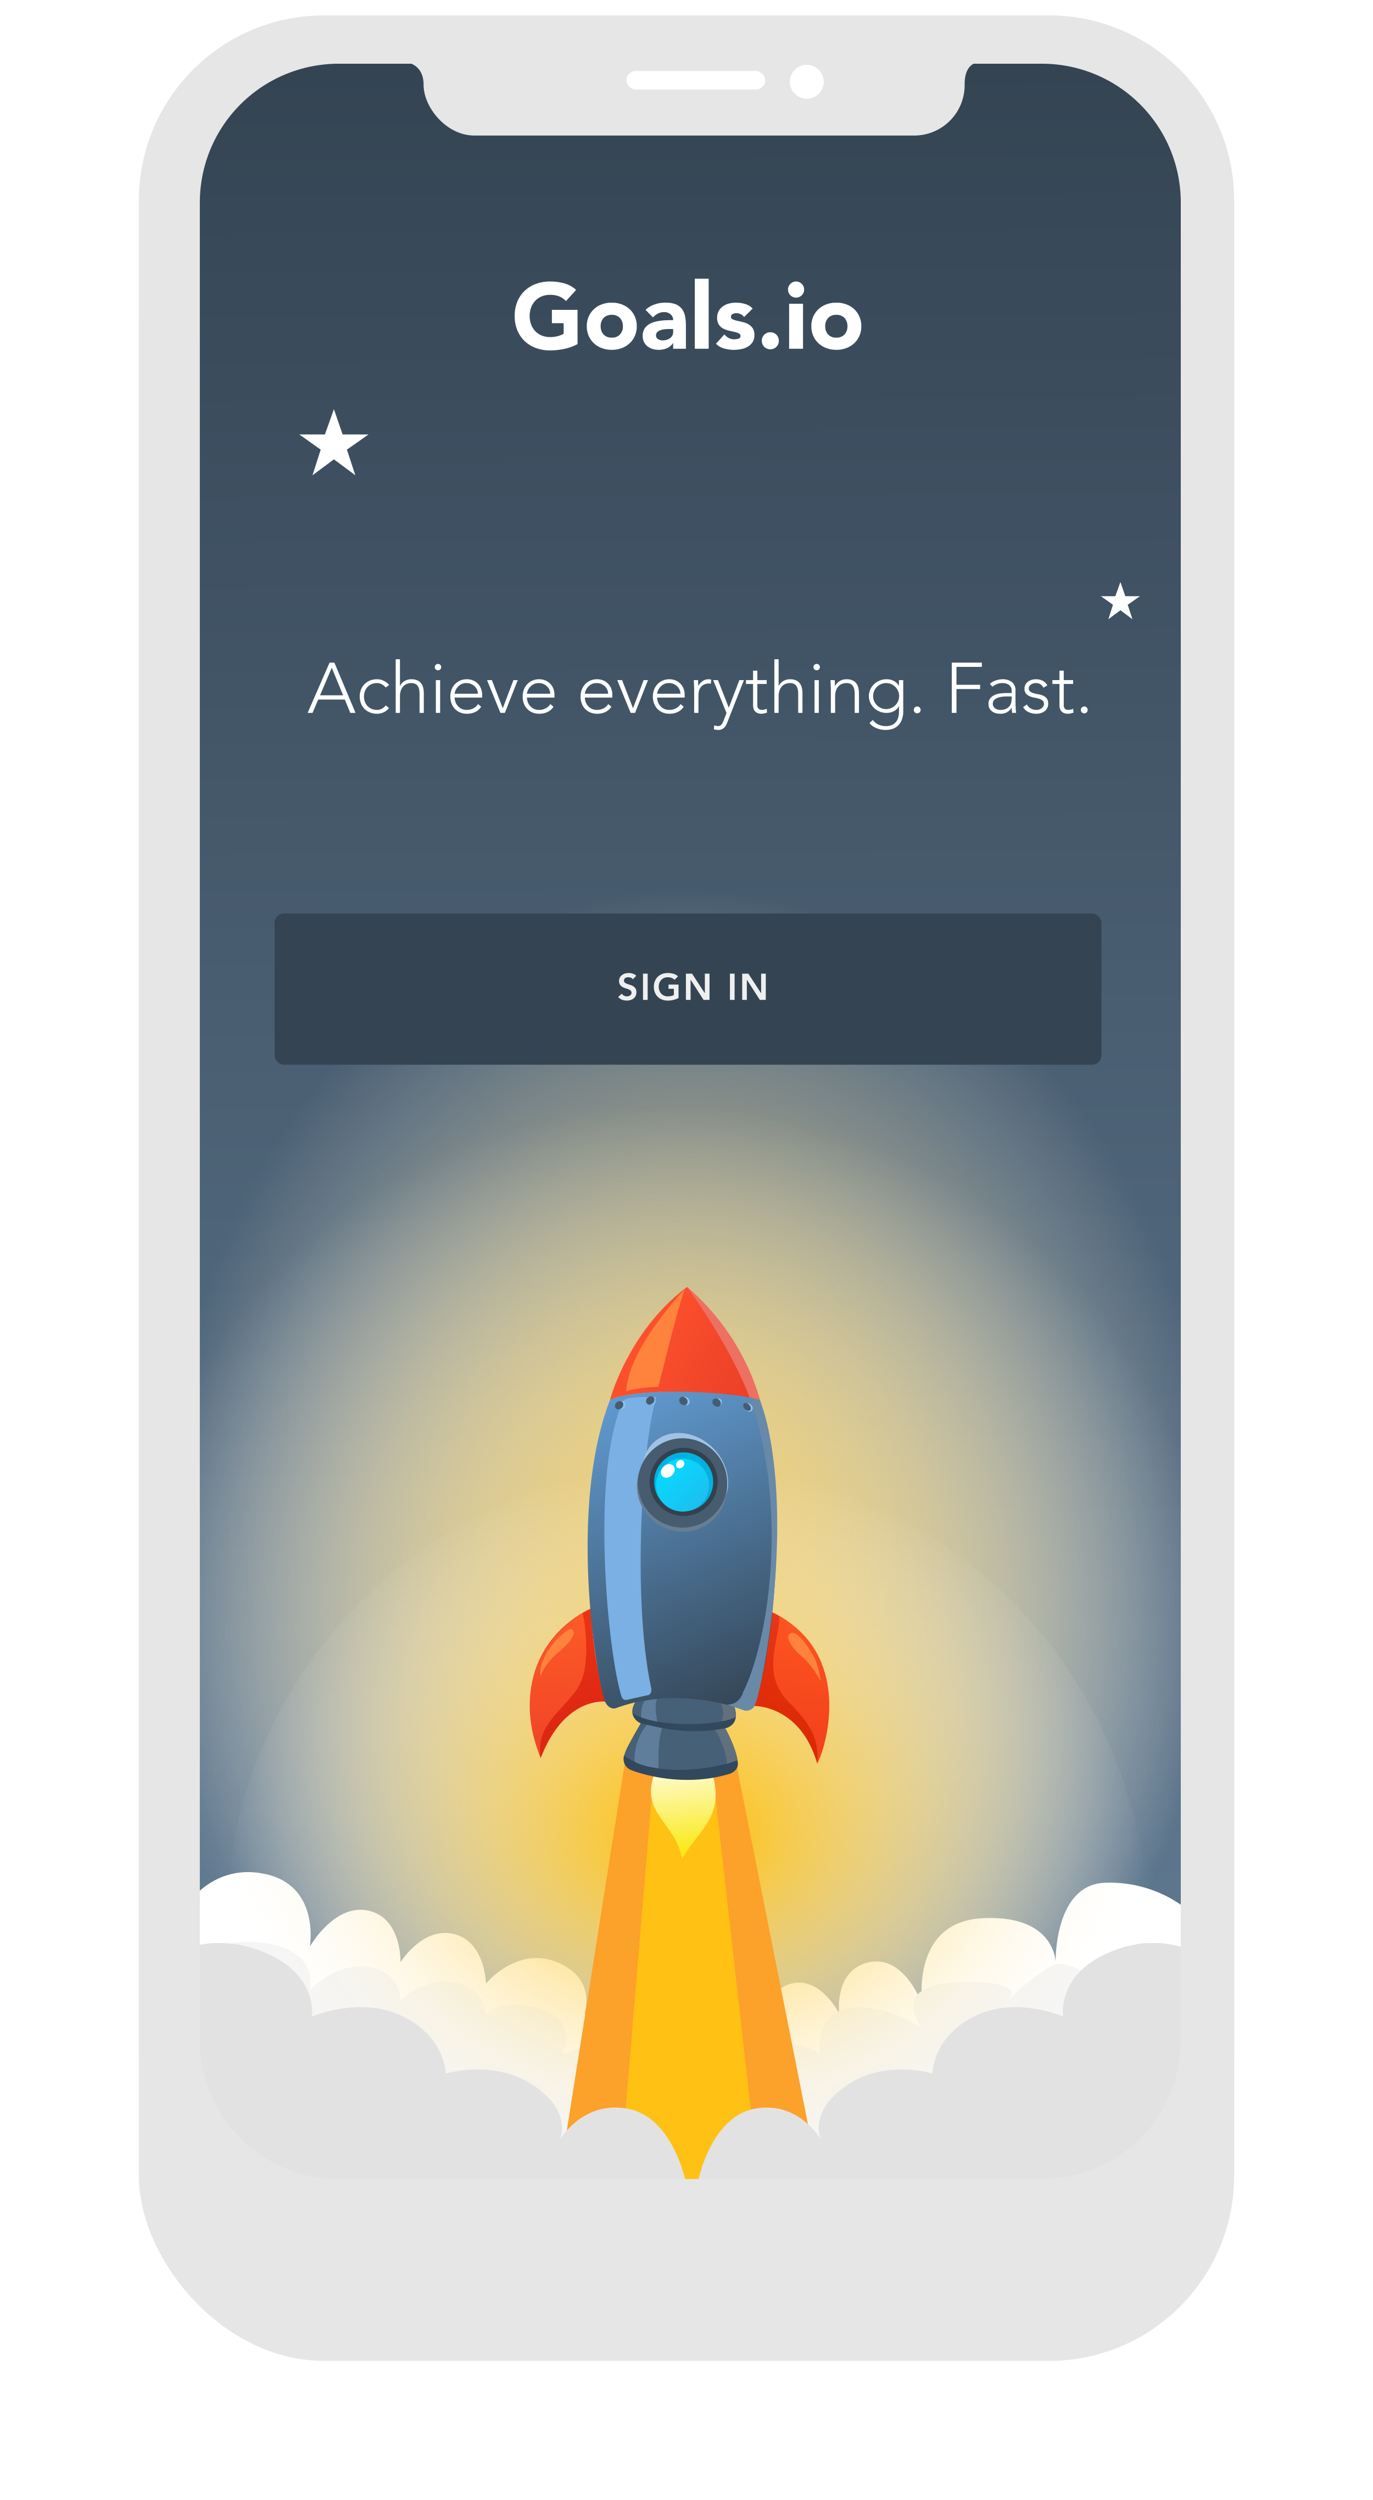 <svg xmlns="http://www.w3.org/2000/svg" xmlns:xlink="http://www.w3.org/1999/xlink" width="445" height="810" viewBox="0 0 445 810">
  <defs>
    <filter id="Rectángulo_195" x="0" y="0" width="445" height="810" filterUnits="userSpaceOnUse">
      <feOffset dy="40" input="SourceAlpha"/>
      <feGaussianBlur stdDeviation="15" result="blur"/>
      <feFlood flood-opacity="0.051"/>
      <feComposite operator="in" in2="blur"/>
      <feComposite in="SourceGraphic"/>
    </filter>
    <linearGradient id="linear-gradient" x1="0.471" x2="0.473" y2="1" gradientUnits="objectBoundingBox">
      <stop offset="0" stop-color="#344453"/>
      <stop offset="1" stop-color="#637e96"/>
    </linearGradient>
    <radialGradient id="radial-gradient" cx="0.5" cy="0.5" r="0.5" gradientUnits="objectBoundingBox">
      <stop offset="0" stop-color="#ffc114"/>
      <stop offset="1" stop-color="#fff" stop-opacity="0"/>
    </radialGradient>
    <radialGradient id="radial-gradient-2" cx="0.5" cy="0.5" r="0.5" gradientUnits="objectBoundingBox">
      <stop offset="0" stop-color="#e6c76f"/>
      <stop offset="1" stop-color="#fff" stop-opacity="0"/>
    </radialGradient>
    <radialGradient id="radial-gradient-3" cx="0.5" cy="0.5" r="0.5" gradientUnits="objectBoundingBox">
      <stop offset="0" stop-color="#ffbd00"/>
      <stop offset="1" stop-color="#fff" stop-opacity="0"/>
    </radialGradient>
    <linearGradient id="linear-gradient-2" x1="1" x2="0" y2="0.766" gradientUnits="objectBoundingBox">
      <stop offset="0" stop-color="#ea3b1d"/>
      <stop offset="1" stop-color="#dc2803"/>
    </linearGradient>
    <linearGradient id="linear-gradient-3" x1="1" x2="-0.062" y2="1.093" gradientUnits="objectBoundingBox">
      <stop offset="0" stop-color="#ff5720"/>
      <stop offset="1" stop-color="#f03d1c"/>
    </linearGradient>
    <linearGradient id="linear-gradient-4" x1="1" x2="0.363" y2="0.945" gradientUnits="objectBoundingBox">
      <stop offset="0" stop-color="#ef3814"/>
      <stop offset="1" stop-color="#de2713"/>
    </linearGradient>
    <linearGradient id="linear-gradient-5" x1="1.033" x2="0.041" y2="0.903" gradientUnits="objectBoundingBox">
      <stop offset="0" stop-color="#ff5c27"/>
      <stop offset="1" stop-color="#ef4627"/>
    </linearGradient>
    <linearGradient id="linear-gradient-6" x1="0.884" y1="0.08" x2="0" y2="1" gradientUnits="objectBoundingBox">
      <stop offset="0" stop-color="#fff"/>
      <stop offset="1" stop-color="#fae808"/>
    </linearGradient>
    <linearGradient id="linear-gradient-7" x1="0.675" x2="0.31" y2="1" gradientUnits="objectBoundingBox">
      <stop offset="0" stop-color="#609ad0"/>
      <stop offset="1" stop-color="#344453"/>
    </linearGradient>
    <linearGradient id="linear-gradient-8" x1="0.5" x2="0.81" y2="1" gradientUnits="objectBoundingBox">
      <stop offset="0" stop-color="#fe522d"/>
      <stop offset="1" stop-color="#ea3e28"/>
    </linearGradient>
    <linearGradient id="linear-gradient-9" x1="0.5" x2="0.5" y2="1" gradientUnits="objectBoundingBox">
      <stop offset="0" stop-color="#04dbff"/>
      <stop offset="1" stop-color="#1ebfee"/>
    </linearGradient>
  </defs>
  <g id="goalsio-example-2" transform="translate(-1022 -2996.999)">
    <g transform="matrix(1, 0, 0, 1, 1022, 2997)" filter="url(#Rectángulo_195)">
      <rect id="Rectángulo_195-2" data-name="Rectángulo 195" width="355" height="720" rx="60" transform="translate(45 5)" fill="#e6e6e6"/>
    </g>
    <rect id="Rectángulo_63" data-name="Rectángulo 63" width="328" height="690" rx="20" transform="translate(1081 3017)" fill="url(#linear-gradient)"/>
    <g id="Grupo_250" data-name="Grupo 250" transform="translate(694.245 -853.357)">
      <path id="Trazado_350" data-name="Trazado 350" d="M277.5,0c59.464,0,167.555,56.221,171.365,59.213L437.3,368.71c-45.209,32.19-99.877,61.4-159.8,61.4-52.318-.288-169.213-112.259-169.213-112.259V57.544A276.174,276.174,0,0,1,277.5,0Z" transform="translate(272.755 4139.357)" fill="url(#radial-gradient)"/>
      <path id="Trazado_324" data-name="Trazado 324" d="M-561.285,4371.211s8.56-15.663,26.52-11.877,14.566,23.532,14.566,23.532,7.972-14.005,18.905-11.655,10.473,16.736,10.473,16.736,7.2-11.657,17.352-9.133,10.348,16.071,10.348,16.071,9.97-12.313,23.063-6.938,8.823,16.692,8.823,16.692,8.7-7.411,18.378-5.994,10.446,13.238,10.446,13.238,3.679-9.674,15.693-10.1,12.269,12.474,12.269,12.474.553-16.9,10.175-19.374,15.66,9.754,15.66,9.754-1.907-14.242,9.7-16.692,17.232,13.838,17.232,13.838-4.082-26.884,19.491-28.1,23.7,14.26,23.7,14.26-.575-25.308,16.145-25.753a40.461,40.461,0,0,1,26.958,9.017v79.367h-325.9Z" transform="translate(948.384 98.236)" fill="#fff"/>
      <path id="Trazado_351" data-name="Trazado 351" d="M213,0A212.768,212.768,0,0,1,380.924,81.948s3.958,237.661-12.85,263.344l-307.8-4.158C31.233,304.885,46.062,80.7,46.062,80.7A212.616,212.616,0,0,1,213,0Z" transform="translate(336.755 4207.357)" fill="url(#radial-gradient-2)"/>
      <path id="Trazado_325" data-name="Trazado 325" d="M-561.285,4366.854s8.56-10.19,26.52-7.727,14.566,15.31,14.566,15.31,7.972-9.112,18.905-7.583,10.473,10.888,10.473,10.888,7.2-7.584,17.352-5.941,10.348,10.455,10.348,10.455,3.98-5.6,17.074-2.1,7.735,14.707,7.735,14.707,11.3-3.615,20.976-2.694,7.981,15.074,7.981,15.074a17.91,17.91,0,0,1,16.111-9.866c12.013-.277,12.244,7.65,12.244,7.65s9.509-12.732,10.269-12.859c9.622-1.611,15.722,2.694,15.722,2.694s-1.634-13.112,9.977-14.707,23.355,6.591,23.355,6.591-11.826-14.154,11.747-14.944,15.974,5.941,15.974,5.941a66.217,66.217,0,0,1,14.164-11.267c5.04-2.944,15.272,5.326,15.272,5.326s6.271-11.437,13.556-12.674,15.582,7.727,15.582,7.727v47.419l-32.565,26.07-269.22-1.886-24.117-16.77Z" transform="translate(948.384 120.883)" fill="#f5f5f5"/>
      <path id="Trazado_352" data-name="Trazado 352" d="M149.5,0C232.067,0,299,67.381,299,150.5a150.636,150.636,0,0,1-28.55,88.477L27.728,237.829A150.273,150.273,0,0,1,0,150.5C0,67.381,66.933,0,149.5,0Z" transform="translate(400.755 4325.357)" fill="url(#radial-gradient-3)"/>
      <g id="Grupo_245" data-name="Grupo 245" transform="matrix(0.719, -0.695, 0.695, 0.719, 378.143, 4433.237)">
        <path id="Trazado_326" data-name="Trazado 326" d="M23,0H58.95L87.921,145.671H0Z" transform="matrix(0.719, 0.695, -0.695, 0.719, 101.191, 81.19)" fill="#fca12a"/>
        <path id="Trazado_327" data-name="Trazado 327" d="M12.164,0H30.607l16.47,145.671H0Z" transform="matrix(0.719, 0.695, -0.695, 0.719, 115.882, 95.377)" fill="#ffc114"/>
        <path id="Trazado_138" data-name="Trazado 138" d="M25.253,0C10.056,12.567,0,17.855,0,17.855s10.982,10.1,1.715,27.6C37.875,28.042,25.253,0,25.253,0Z" transform="translate(160.448 95.389)" fill="url(#linear-gradient-2)"/>
        <path id="Trazado_152" data-name="Trazado 152" d="M0,42.874c3.889-3.839,7.556-7.247,7.2-20.517S19.181,5.675,24.325,0C31.93,24.857,7.8,40.22,0,42.874Z" transform="translate(162.163 97.975)" fill="url(#linear-gradient-3)"/>
        <path id="Trazado_156" data-name="Trazado 156" d="M0,18.041S1.69,12.113,1.2,8.08,1.52.18,3.157.01c3.6-.374,1.251,9.489.413,11.873A33.493,33.493,0,0,1,0,18.041Z" transform="translate(181.508 104.448)" fill="#ff833c"/>
        <path id="Trazado_137" data-name="Trazado 137" d="M0,25.43C15.949-10,45.433,1.931,45.433,1.931A130.98,130.98,0,0,0,27.765,26.819S19.39,16.386,0,25.43Z" transform="translate(98.953 51.858)" fill="url(#linear-gradient-4)"/>
        <path id="Trazado_150" data-name="Trazado 150" d="M42.294.959c-.9,1.8-9.72,14.6-18.187,16.416S5.883,16.535,0,25.193C5.851,9.862,20.556-3.792,42.294.959Z" transform="translate(99.064 51.969)" fill="url(#linear-gradient-5)"/>
        <path id="Trazado_151" data-name="Trazado 151" d="M0,4.838C4.138-.856,17.216-.637,17.763,1.029S15.425,3.8,9.664,3.368A20.357,20.357,0,0,0,0,4.838Z" transform="translate(117.422 53.263)" fill="#ff823d"/>
        <path id="Trazado_155" data-name="Trazado 155" d="M0,27.488C6.712,18.134.586,7.882,11.946,1.826S31.86,5.842,25.115,16.508,9.692,24.474,0,27.488Z" transform="translate(109.126 105.161)" fill="url(#linear-gradient-6)"/>
        <path id="Trazado_139" data-name="Trazado 139" d="M16.348,0c-5.221,1.6-3.223,6.076-3.223,6.076A91.931,91.931,0,0,0,2,9.808,3.807,3.807,0,0,0,.423,14.9C1.689,17.739,8.6,30.758,22.512,37.862c3.531,1.524,4.792-1.405,4.792-1.405,2.553-3.334,4.4-10.2,4.4-10.2s4.264,2.851,6.861-2.927C33.514,14.842,25.918,5.223,16.348,0Z" transform="translate(116.97 85.663)" fill="#32485d"/>
        <path id="Trazado_140" data-name="Trazado 140" d="M0,3.821c2.8,15.033,23.941,26.3,25.258,26.464,1.262-.444,4.432-10.148,4.432-10.148C19.048,13.093,14.167,4.58,11.172,0,5.183,1.739,1.38,2.637,0,3.821Z" transform="translate(118.95 91.764)" fill="#466077"/>
        <path id="Trazado_141" data-name="Trazado 141" d="M0,1.869A6.235,6.235,0,0,1,3.036,0c7.47,2.623,18.3,16,22.123,23.431a9.423,9.423,0,0,1-1.936,2.6C19.028,25.527,2.24,11.509,0,1.869Z" transform="translate(130.486 85.576)" fill="#466077"/>
        <path id="Trazado_142" data-name="Trazado 142" d="M0,5.832A17.666,17.666,0,0,1,11.163,0c1.587,2.529,1.828,2.694,2.8,4.219-4.331,2.112-9.836,8.561-9.836,8.561S.754,8.841,0,5.832Z" transform="translate(120.04 93.438)" fill="#5f7e9b"/>
        <path id="Trazado_143" data-name="Trazado 143" d="M4.6,0C2.752.076.889,2.174,0,2.887A30.293,30.293,0,0,0,2.847,7.618S5.789,2.806,7.871,2.347A17.734,17.734,0,0,0,4.6,0Z" transform="translate(131.508 87.449)" fill="#5f7e9b"/>
        <path id="Trazado_144" data-name="Trazado 144" d="M0,10.491C3.423,6.647,4.908,0,4.908,0L7.574,1.83A36.751,36.751,0,0,1,3.319,12.048Z" transform="translate(141.05 110.06)" fill="#61707e"/>
        <path id="Trazado_145" data-name="Trazado 145" d="M3.909,0C4.957,1.894,5.777,2.164,6.177,3.982A8.656,8.656,0,0,1,4.31,6.5C2.936,6.318,0,4.4,0,4.4A7.93,7.93,0,0,0,3.909,0Z" transform="translate(149.407 105.101)" fill="#61707e"/>
        <path id="Trazado_135" data-name="Trazado 135" d="M.218,69.468C2.005,64.147,34.477,16.077,69.559,0c10.693,4.347,32.692,28.04,34.625,33.811-8.436,21.912-49.808,60.036-70.2,70.073a3.005,3.005,0,0,1-3.586-2.183c-4.042-7.74-13.351-21.6-29.1-28.5C1.289,73.2-.635,72.311.218,69.468Z" transform="translate(126.379 9.367)" fill="url(#linear-gradient-7)"/>
        <path id="Trazado_136" data-name="Trazado 136" d="M0,9.367S19.67-2.5,43.276.48a76.691,76.691,0,0,1-8.513,42.853C33.3,38.934,11.707,14.141,0,9.367Z" transform="translate(195.868 0)" fill="url(#linear-gradient-8)"/>
        <path id="Trazado_146" data-name="Trazado 146" d="M36.715,0C29.466.382,8.946,2.293,0,10.6a38.9,38.9,0,0,1,8.452,6.265S32.449,1.734,36.715,0Z" transform="translate(201.506 0.467)" fill="#ff833d"/>
        <path id="Trazado_147" data-name="Trazado 147" d="M10.316,0C6.628,25.583,0,39.744,0,39.744A12.511,12.511,0,0,1,1.821,42.8,75.973,75.973,0,0,0,10.316,0Z" transform="translate(228.824 0.567)" fill="#ee7062"/>
        <path id="Trazado_148" data-name="Trazado 148" d="M.083,68.8a1.4,1.4,0,0,0,.7,1.769l5.734,3.517s1,.971,2.359-.626C24.423,48.334,62.246,13.94,75.784,6.643c0,0-6.907-7.21-8.538-6.607C43.3,9.081,5.759,56.593.083,68.8Z" transform="translate(131.467 12.609)" fill="#7ab0e3"/>
        <path id="Trazado_149" data-name="Trazado 149" d="M0,66.446s2.474,2.919,6.48.731C24.25,60.945,58.825,34.285,74.419,0c0,0,1.745,2.261,1.786,3.026C60.137,37.567,10,72,6.025,72.982a2.961,2.961,0,0,1-3.412-1.53C2.077,70.61,0,66.446,0,66.446Z" transform="translate(154.442 40.343)" fill="#6889a8"/>
        <ellipse id="Elipse_50" data-name="Elipse 50" cx="1.472" cy="1.227" rx="1.472" ry="1.227" transform="translate(195.695 12.01)" fill="#8dc1f2"/>
        <circle id="Elipse_51" data-name="Elipse 51" cx="1.227" cy="1.227" r="1.227" transform="translate(204.038 17.899)" fill="#8dc1f2"/>
        <ellipse id="Elipse_52" data-name="Elipse 52" cx="1.227" cy="1.472" rx="1.227" ry="1.472" transform="translate(211.889 25.26)" fill="#8dc1f2"/>
        <ellipse id="Elipse_53" data-name="Elipse 53" cx="1.472" cy="1.227" rx="1.472" ry="1.227" transform="translate(218.76 33.111)" fill="#8dc1f2"/>
        <ellipse id="Elipse_54" data-name="Elipse 54" cx="1.227" cy="1.472" rx="1.227" ry="1.472" transform="translate(225.139 40.963)" fill="#8dc1f2"/>
        <ellipse id="Elipse_55" data-name="Elipse 55" cx="12.759" cy="14.967" rx="12.759" ry="14.967" transform="translate(183.427 29.185)" fill="#a0c3e3"/>
        <ellipse id="Elipse_56" data-name="Elipse 56" cx="14.476" cy="14.722" rx="14.476" ry="14.722" transform="translate(178.52 31.148)" fill="#677e93"/>
        <circle id="Elipse_57" data-name="Elipse 57" cx="14.476" cy="14.476" r="14.476" transform="translate(179.501 30.658)" fill="#475c6f"/>
        <circle id="Elipse_58" data-name="Elipse 58" cx="11.041" cy="11.041" r="11.041" transform="translate(183.427 34.093)" fill="#34404b"/>
        <circle id="Elipse_59" data-name="Elipse 59" cx="9.569" cy="9.569" r="9.569" transform="translate(184.899 35.565)" fill="#00b2e1"/>
        <circle id="Elipse_60" data-name="Elipse 60" cx="8.588" cy="8.588" r="8.588" transform="translate(184.899 37.037)" fill="url(#linear-gradient-9)"/>
        <ellipse id="Elipse_61" data-name="Elipse 61" cx="2.454" cy="1.963" rx="2.454" ry="1.963" transform="translate(190.788 37.037)" fill="#fff"/>
        <ellipse id="Elipse_62" data-name="Elipse 62" cx="1.472" cy="1.227" rx="1.472" ry="1.227" transform="translate(196.186 39)" fill="#fff"/>
        <ellipse id="Elipse_63" data-name="Elipse 63" cx="1.472" cy="1.227" rx="1.472" ry="1.227" transform="translate(195.205 11.519)" fill="#475c6f"/>
        <ellipse id="Elipse_64" data-name="Elipse 64" cx="1.472" cy="1.227" rx="1.472" ry="1.227" transform="translate(203.547 17.408)" fill="#475c6f"/>
        <ellipse id="Elipse_65" data-name="Elipse 65" cx="1.227" cy="1.472" rx="1.227" ry="1.472" transform="translate(211.399 24.769)" fill="#475c6f"/>
        <ellipse id="Elipse_66" data-name="Elipse 66" cx="1.227" cy="1.472" rx="1.227" ry="1.472" transform="translate(218.76 32.621)" fill="#475c6f"/>
        <ellipse id="Elipse_67" data-name="Elipse 67" cx="0.981" cy="1.472" rx="0.981" ry="1.472" transform="translate(225.139 40.472)" fill="#475c6f"/>
      </g>
      <path id="Trazado_328" data-name="Trazado 328" d="M182.048,4587.639s-11.8-5.733-27.2,1.745-13.227,20.005-13.227,20.005-15.477-6.861-28.962,0-13.432,18.481-13.432,18.481-15.26-4.863-27.915,3.9-8.106,17.706-8.106,17.706-7.2-13.011-21.64-10.216-18.361,23.89-18.361,23.89l128.069,6.338,30.777-22.689Z" transform="translate(530.719 -105.606)" fill="#e3e2e2"/>
      <path id="Trazado_329" data-name="Trazado 329" d="M23.2,4587.639s12.087-5.733,27.856,1.745S64.6,4609.389,64.6,4609.389s15.848-6.861,29.656,0,13.754,18.481,13.754,18.481,15.626-4.863,28.585,3.9,8.3,17.706,8.3,17.706,7.372-13.011,22.159-10.216,18.8,23.89,18.8,23.89l-134.8,4.311-24.876-22.635Z" transform="translate(364.192 -105.606)" fill="#e3e2e2"/>
    </g>
    <g id="Grupo_101" data-name="Grupo 101" transform="translate(191.082 491.224)">
      <g id="Grupo_69" data-name="Grupo 69" transform="translate(876 2511)">
        <path id="Sustracción_1" data-name="Sustracción 1" d="M295,720H60a59.721,59.721,0,0,1-33.547-10.247,60.175,60.175,0,0,1-21.738-26.4A59.624,59.624,0,0,1,0,660V60A59.719,59.719,0,0,1,10.247,26.453a60.176,60.176,0,0,1,26.4-21.738A59.626,59.626,0,0,1,60,0H295a59.719,59.719,0,0,1,33.546,10.247,60.174,60.174,0,0,1,21.738,26.4A59.625,59.625,0,0,1,355,60V660a59.721,59.721,0,0,1-10.247,33.547,60.173,60.173,0,0,1-26.4,21.738A59.622,59.622,0,0,1,295,720ZM64.768,15.652a44.963,44.963,0,0,0-45,45v595.4a44.962,44.962,0,0,0,45,45H292.7a44.962,44.962,0,0,0,45-45V60.652a44.963,44.963,0,0,0-45-45Z" transform="translate(-0.082 -0.225)" fill="#e6e6e6"/>
        <path id="Trazado_61" data-name="Trazado 61" d="M-7.895-.033l189,.1s-7.247-1.859-7.14,7.331A16.337,16.337,0,0,1,157.5,23.859H15.071C5.977,23.859-1.4,14.722-1.4,7.393S-7.895-.033-7.895-.033Z" transform="translate(93.603 14.835)" fill="#e6e6e6"/>
      </g>
      <circle id="Elipse_34" data-name="Elipse 34" cx="5.5" cy="5.5" r="5.5" transform="translate(1086.918 2526.776)" fill="#fff"/>
      <rect id="Rectángulo_39" data-name="Rectángulo 39" width="45" height="6" rx="3" transform="translate(1033.918 2528.776)" fill="#fff"/>
    </g>
    <path id="Trazado_354" data-name="Trazado 354" d="M-35.82-1.5A16.942,16.942,0,0,1-40.14.06a21.938,21.938,0,0,1-4.59.48,13.085,13.085,0,0,1-4.59-.78,10.507,10.507,0,0,1-3.63-2.235A10.133,10.133,0,0,1-55.335-6a12,12,0,0,1-.855-4.62,12,12,0,0,1,.855-4.62,10.133,10.133,0,0,1,2.385-3.525A10.507,10.507,0,0,1-49.32-21a13.085,13.085,0,0,1,4.59-.78,16.988,16.988,0,0,1,4.695.615A9.192,9.192,0,0,1-36.27-19.05l-3.3,3.6a6.575,6.575,0,0,0-2.16-1.5,7.7,7.7,0,0,0-3-.51,6.951,6.951,0,0,0-2.715.51,6.093,6.093,0,0,0-2.085,1.425,6.259,6.259,0,0,0-1.335,2.175,7.825,7.825,0,0,0-.465,2.73,7.79,7.79,0,0,0,.465,2.745,6.287,6.287,0,0,0,1.335,2.16A6.093,6.093,0,0,0-47.445-4.29a6.951,6.951,0,0,0,2.715.51,8.945,8.945,0,0,0,2.64-.345,9.963,9.963,0,0,0,1.77-.7V-8.28h-3.81V-12.6h8.31Zm3-5.79a7.638,7.638,0,0,1,.63-3.15,7.251,7.251,0,0,1,1.725-2.415,7.618,7.618,0,0,1,2.58-1.545,9.19,9.19,0,0,1,3.165-.54,9.19,9.19,0,0,1,3.165.54,7.618,7.618,0,0,1,2.58,1.545A7.251,7.251,0,0,1-17.25-10.44a7.638,7.638,0,0,1,.63,3.15,7.638,7.638,0,0,1-.63,3.15,7.251,7.251,0,0,1-1.725,2.415A7.618,7.618,0,0,1-21.555-.18,9.19,9.19,0,0,1-24.72.36a9.19,9.19,0,0,1-3.165-.54,7.618,7.618,0,0,1-2.58-1.545A7.251,7.251,0,0,1-32.19-4.14,7.638,7.638,0,0,1-32.82-7.29Zm4.5,0a3.772,3.772,0,0,0,.945,2.67A3.44,3.44,0,0,0-24.72-3.6a3.44,3.44,0,0,0,2.655-1.02,3.772,3.772,0,0,0,.945-2.67,3.772,3.772,0,0,0-.945-2.67,3.44,3.44,0,0,0-2.655-1.02,3.44,3.44,0,0,0-2.655,1.02A3.772,3.772,0,0,0-28.32-7.29ZM-4.83-1.83h-.06a4.232,4.232,0,0,1-2,1.68A6.858,6.858,0,0,1-9.51.36,6.768,6.768,0,0,1-11.475.075,4.959,4.959,0,0,1-13.14-.78a4.129,4.129,0,0,1-1.14-1.41,4.307,4.307,0,0,1-.42-1.95,4.471,4.471,0,0,1,.465-2.13,4.161,4.161,0,0,1,1.26-1.44A6.257,6.257,0,0,1-11.16-8.6,13.249,13.249,0,0,1-9.045-9.06a20.2,20.2,0,0,1,2.19-.18q1.1-.03,2.025-.03a2.34,2.34,0,0,0-.855-1.905,3.083,3.083,0,0,0-2.025-.7,4.4,4.4,0,0,0-2.025.465A5.532,5.532,0,0,0-11.37-10.14l-2.4-2.46a8.258,8.258,0,0,1,2.94-1.755,10.507,10.507,0,0,1,3.48-.585,9.1,9.1,0,0,1,3.255.495,4.733,4.733,0,0,1,2.04,1.455A5.607,5.607,0,0,1-.99-10.635,15.455,15.455,0,0,1-.69-7.41V0H-4.83ZM-5.94-6.39q-.51,0-1.275.045a6.461,6.461,0,0,0-1.47.255,3.271,3.271,0,0,0-1.2.63,1.451,1.451,0,0,0-.495,1.17,1.287,1.287,0,0,0,.69,1.2,2.886,2.886,0,0,0,1.44.39,4.516,4.516,0,0,0,1.275-.18,3.8,3.8,0,0,0,1.1-.51,2.465,2.465,0,0,0,.765-.84,2.421,2.421,0,0,0,.285-1.2v-.96ZM2.19-22.68h4.5V0H2.19ZM18.18-10.29a3.186,3.186,0,0,0-2.61-1.23,2.455,2.455,0,0,0-1.11.27.955.955,0,0,0-.54.93.836.836,0,0,0,.555.8,7.341,7.341,0,0,0,1.41.45l1.83.42a6.876,6.876,0,0,1,1.83.705,4.1,4.1,0,0,1,1.41,1.3,3.893,3.893,0,0,1,.555,2.2A4.083,4.083,0,0,1,20.9-2.115,4.717,4.717,0,0,1,19.32-.645a6.774,6.774,0,0,1-2.16.78A12.839,12.839,0,0,1,14.79.36,11.464,11.464,0,0,1,11.7-.075,5.773,5.773,0,0,1,9.06-1.62l2.73-3.03a4.529,4.529,0,0,0,1.4,1.185,3.761,3.761,0,0,0,1.785.405,4.171,4.171,0,0,0,1.41-.225.83.83,0,0,0,.63-.825.914.914,0,0,0-.555-.855,6.077,6.077,0,0,0-1.41-.48l-1.83-.42a7.561,7.561,0,0,1-1.83-.675,3.829,3.829,0,0,1-1.41-1.275,3.893,3.893,0,0,1-.555-2.2,4.446,4.446,0,0,1,.525-2.22,4.612,4.612,0,0,1,1.38-1.53,5.971,5.971,0,0,1,1.965-.885,9.012,9.012,0,0,1,2.25-.285,10.555,10.555,0,0,1,2.91.42,5.4,5.4,0,0,1,2.49,1.5Zm5.73,7.71a2.809,2.809,0,0,1,.21-1.08,2.68,2.68,0,0,1,.585-.885,2.679,2.679,0,0,1,.885-.585,2.809,2.809,0,0,1,1.08-.21,2.809,2.809,0,0,1,1.08.21,2.679,2.679,0,0,1,.885.585,2.68,2.68,0,0,1,.585.885,2.809,2.809,0,0,1,.21,1.08,2.809,2.809,0,0,1-.21,1.08,2.68,2.68,0,0,1-.585.885,2.679,2.679,0,0,1-.885.585,2.809,2.809,0,0,1-1.08.21,2.809,2.809,0,0,1-1.08-.21A2.679,2.679,0,0,1,24.7-.615,2.68,2.68,0,0,1,24.12-1.5,2.809,2.809,0,0,1,23.91-2.58Zm8.85-12h4.5V0h-4.5Zm-.36-4.59a2.514,2.514,0,0,1,.765-1.845,2.514,2.514,0,0,1,1.845-.765,2.514,2.514,0,0,1,1.845.765,2.514,2.514,0,0,1,.765,1.845,2.514,2.514,0,0,1-.765,1.845,2.514,2.514,0,0,1-1.845.765,2.514,2.514,0,0,1-1.845-.765A2.514,2.514,0,0,1,32.4-19.17ZM39.96-7.29a7.638,7.638,0,0,1,.63-3.15,7.251,7.251,0,0,1,1.725-2.415A7.618,7.618,0,0,1,44.9-14.4a9.19,9.19,0,0,1,3.165-.54,9.19,9.19,0,0,1,3.165.54,7.618,7.618,0,0,1,2.58,1.545A7.251,7.251,0,0,1,55.53-10.44a7.638,7.638,0,0,1,.63,3.15,7.638,7.638,0,0,1-.63,3.15,7.251,7.251,0,0,1-1.725,2.415A7.618,7.618,0,0,1,51.225-.18,9.19,9.19,0,0,1,48.06.36,9.19,9.19,0,0,1,44.9-.18a7.618,7.618,0,0,1-2.58-1.545A7.251,7.251,0,0,1,40.59-4.14,7.638,7.638,0,0,1,39.96-7.29Zm4.5,0A3.772,3.772,0,0,0,45.4-4.62,3.44,3.44,0,0,0,48.06-3.6a3.44,3.44,0,0,0,2.655-1.02,3.772,3.772,0,0,0,.945-2.67,3.772,3.772,0,0,0-.945-2.67,3.44,3.44,0,0,0-2.655-1.02A3.44,3.44,0,0,0,45.4-9.96,3.772,3.772,0,0,0,44.46-7.29Z" transform="translate(1245 3110)" fill="#fff"/>
    <path id="Trazado_353" data-name="Trazado 353" d="M-120.187-16.284h1.564L-111.769,0h-1.7l-1.771-4.324h-8.625L-125.706,0h-1.587Zm.713,1.656L-123.269-5.7h7.475Zm18.561,13.064a4.968,4.968,0,0,1-1.771,1.392,5.118,5.118,0,0,1-2.139.448,6.014,6.014,0,0,1-2.254-.414A5.118,5.118,0,0,1-108.848-1.3,5.355,5.355,0,0,1-110-3.07a5.926,5.926,0,0,1-.414-2.243A5.926,5.926,0,0,1-110-7.556a5.355,5.355,0,0,1,1.15-1.771,5.119,5.119,0,0,1,1.771-1.161,6.014,6.014,0,0,1,2.254-.414,4.933,4.933,0,0,1,2.174.483,5.713,5.713,0,0,1,1.783,1.357l-1.1.828a4.78,4.78,0,0,0-1.311-1.046,3.23,3.23,0,0,0-1.541-.38,4.285,4.285,0,0,0-1.748.345,4.055,4.055,0,0,0-1.334.931,3.952,3.952,0,0,0-.84,1.38,4.924,4.924,0,0,0-.287,1.691,4.924,4.924,0,0,0,.287,1.691,3.952,3.952,0,0,0,.84,1.38,4.055,4.055,0,0,0,1.334.931,4.285,4.285,0,0,0,1.748.345,3.236,3.236,0,0,0,1.6-.4,4.178,4.178,0,0,0,1.254-1.069Zm2.162-15.824h1.38v8.625h.046a3.724,3.724,0,0,1,1.38-1.506A4.021,4.021,0,0,1-93.69-10.9a4.532,4.532,0,0,1,2.024.391,3.257,3.257,0,0,1,1.231,1.023,3.85,3.85,0,0,1,.621,1.46,8.323,8.323,0,0,1,.173,1.7V0h-1.38V-6.256a6.747,6.747,0,0,0-.115-1.253,3.32,3.32,0,0,0-.4-1.093,2.1,2.1,0,0,0-.805-.771A2.758,2.758,0,0,0-93.69-9.66a3.922,3.922,0,0,0-1.437.265,3.092,3.092,0,0,0-1.173.8,3.9,3.9,0,0,0-.782,1.357,5.787,5.787,0,0,0-.287,1.92V0h-1.38Zm13.018,6.762h1.38V0h-1.38Zm-.345-4.209a1,1,0,0,1,.3-.736,1,1,0,0,1,.736-.3,1,1,0,0,1,.736.3,1,1,0,0,1,.3.736,1,1,0,0,1-.3.736,1,1,0,0,1-.736.3,1,1,0,0,1-.736-.3A1,1,0,0,1-86.078-14.835ZM-71.059-2a4.653,4.653,0,0,1-1.99,1.748,6.33,6.33,0,0,1-2.61.529,5.666,5.666,0,0,1-2.208-.414,4.979,4.979,0,0,1-1.7-1.161A5.1,5.1,0,0,1-80.661-3.07a6.473,6.473,0,0,1-.38-2.266,6.076,6.076,0,0,1,.391-2.208,5.27,5.27,0,0,1,1.1-1.76,5.181,5.181,0,0,1,1.679-1.173,5.249,5.249,0,0,1,2.139-.425,5.127,5.127,0,0,1,2.15.425A4.708,4.708,0,0,1-72.013-9.35a4.771,4.771,0,0,1,.954,1.6,5.342,5.342,0,0,1,.322,1.817v.966H-79.66a4.721,4.721,0,0,0,.173,1.115,3.949,3.949,0,0,0,.632,1.323,4.008,4.008,0,0,0,1.23,1.1,3.84,3.84,0,0,0,1.99.46,4.441,4.441,0,0,0,2.047-.506,3.688,3.688,0,0,0,1.518-1.38ZM-72.117-6.21A3.136,3.136,0,0,0-72.4-7.544a3.566,3.566,0,0,0-.782-1.092,3.7,3.7,0,0,0-1.173-.748A3.778,3.778,0,0,0-75.8-9.66a3.52,3.52,0,0,0-1.875.46,4.1,4.1,0,0,0-1.184,1.058,4.206,4.206,0,0,0-.621,1.162,3.079,3.079,0,0,0-.184.77Zm2.967-4.416h1.564l3.542,9.131,3.45-9.131h1.4L-63.376,0H-64.8ZM-47.621-2A4.653,4.653,0,0,1-49.611-.253a6.33,6.33,0,0,1-2.611.529,5.666,5.666,0,0,1-2.208-.414,4.979,4.979,0,0,1-1.7-1.161A5.1,5.1,0,0,1-57.224-3.07,6.473,6.473,0,0,1-57.6-5.336a6.076,6.076,0,0,1,.391-2.208,5.27,5.27,0,0,1,1.1-1.76,5.181,5.181,0,0,1,1.679-1.173A5.249,5.249,0,0,1-52.29-10.9a5.127,5.127,0,0,1,2.151.425A4.708,4.708,0,0,1-48.576-9.35a4.771,4.771,0,0,1,.954,1.6A5.343,5.343,0,0,1-47.3-5.934v.966h-8.924a4.721,4.721,0,0,0,.172,1.115,3.949,3.949,0,0,0,.633,1.323,4.008,4.008,0,0,0,1.23,1.1,3.84,3.84,0,0,0,1.989.46,4.441,4.441,0,0,0,2.047-.506,3.688,3.688,0,0,0,1.518-1.38ZM-48.679-6.21a3.136,3.136,0,0,0-.287-1.334,3.567,3.567,0,0,0-.782-1.092,3.7,3.7,0,0,0-1.173-.748,3.778,3.778,0,0,0-1.437-.276,3.52,3.52,0,0,0-1.875.46,4.1,4.1,0,0,0-1.184,1.058,4.206,4.206,0,0,0-.621,1.162,3.079,3.079,0,0,0-.184.77ZM-28.854-2A4.653,4.653,0,0,1-30.843-.253a6.33,6.33,0,0,1-2.611.529,5.666,5.666,0,0,1-2.208-.414,4.979,4.979,0,0,1-1.7-1.161A5.1,5.1,0,0,1-38.456-3.07a6.473,6.473,0,0,1-.379-2.266,6.076,6.076,0,0,1,.391-2.208,5.27,5.27,0,0,1,1.1-1.76,5.181,5.181,0,0,1,1.679-1.173,5.249,5.249,0,0,1,2.139-.425,5.127,5.127,0,0,1,2.151.425A4.708,4.708,0,0,1-29.808-9.35a4.771,4.771,0,0,1,.954,1.6,5.343,5.343,0,0,1,.322,1.817v.966h-8.924a4.721,4.721,0,0,0,.172,1.115A3.949,3.949,0,0,0-36.65-2.53a4.008,4.008,0,0,0,1.23,1.1,3.84,3.84,0,0,0,1.989.46,4.441,4.441,0,0,0,2.047-.506,3.688,3.688,0,0,0,1.518-1.38ZM-29.911-6.21A3.136,3.136,0,0,0-30.2-7.544a3.567,3.567,0,0,0-.782-1.092,3.7,3.7,0,0,0-1.173-.748,3.778,3.778,0,0,0-1.437-.276,3.52,3.52,0,0,0-1.875.46A4.1,4.1,0,0,0-36.65-8.142a4.206,4.206,0,0,0-.621,1.162,3.079,3.079,0,0,0-.184.77Zm2.967-4.416h1.564l3.542,9.131,3.45-9.131h1.4L-21.171,0H-22.6ZM-5.417-2A4.653,4.653,0,0,1-7.406-.253a6.33,6.33,0,0,1-2.611.529,5.666,5.666,0,0,1-2.208-.414,4.979,4.979,0,0,1-1.7-1.161A5.1,5.1,0,0,1-15.019-3.07a6.473,6.473,0,0,1-.38-2.266,6.076,6.076,0,0,1,.391-2.208A5.27,5.27,0,0,1-13.9-9.3a5.181,5.181,0,0,1,1.679-1.173,5.249,5.249,0,0,1,2.139-.425,5.127,5.127,0,0,1,2.151.425A4.708,4.708,0,0,1-6.371-9.35a4.771,4.771,0,0,1,.955,1.6,5.343,5.343,0,0,1,.322,1.817v.966h-8.924a4.721,4.721,0,0,0,.173,1.115,3.949,3.949,0,0,0,.632,1.323,4.008,4.008,0,0,0,1.23,1.1,3.84,3.84,0,0,0,1.99.46,4.441,4.441,0,0,0,2.047-.506,3.688,3.688,0,0,0,1.518-1.38ZM-6.475-6.21a3.136,3.136,0,0,0-.288-1.334,3.567,3.567,0,0,0-.782-1.092,3.7,3.7,0,0,0-1.173-.748,3.778,3.778,0,0,0-1.437-.276,3.52,3.52,0,0,0-1.875.46,4.1,4.1,0,0,0-1.184,1.058,4.206,4.206,0,0,0-.621,1.162,3.079,3.079,0,0,0-.184.77Zm4.462-1.426q0-.3-.023-.725t-.034-.862q-.012-.437-.035-.817t-.023-.587h1.38q.023.6.035,1.15a3.612,3.612,0,0,0,.057.713A4.715,4.715,0,0,1,.7-10.3a3.365,3.365,0,0,1,2.024-.6,2.312,2.312,0,0,1,.4.035q.2.035.4.08L3.369-9.43a1.671,1.671,0,0,0-.529-.092,3.844,3.844,0,0,0-1.553.288,2.917,2.917,0,0,0-1.081.793A3.324,3.324,0,0,0-.426-7.256,4.981,4.981,0,0,0-.633-5.8V0h-1.38ZM8.636,3.289A3.961,3.961,0,0,1,7.555,4.922a2.711,2.711,0,0,1-1.84.6,4.19,4.19,0,0,1-.69-.057,6.042,6.042,0,0,1-.667-.149L4.5,4.025q.3.092.609.173a2.51,2.51,0,0,0,.633.08,1.318,1.318,0,0,0,.655-.161A1.717,1.717,0,0,0,6.888,3.7a2.812,2.812,0,0,0,.357-.563,6.485,6.485,0,0,0,.265-.633L8.475.046,4.151-10.626H5.692L9.211-1.679l3.427-8.947H14.11ZM21.493-9.384H18.457v6.923a1.493,1.493,0,0,0,.391,1.1,1.461,1.461,0,0,0,1.081.391,3.177,3.177,0,0,0,.794-.1,5.067,5.067,0,0,0,.771-.265l.115,1.242a8.121,8.121,0,0,1-.9.253,4.1,4.1,0,0,1-.9.115A3.306,3.306,0,0,1,18.549.057,2.247,2.247,0,0,1,17.7-.529a2.3,2.3,0,0,1-.472-.863,3.68,3.68,0,0,1-.149-1.069V-9.384h-2.3v-1.242h2.3v-3.059h1.38v3.059h3.036Zm2.484-8h1.38v8.625H25.4a3.724,3.724,0,0,1,1.38-1.506,4.021,4.021,0,0,1,2.254-.633,4.532,4.532,0,0,1,2.024.391,3.257,3.257,0,0,1,1.23,1.023,3.85,3.85,0,0,1,.621,1.46,8.323,8.323,0,0,1,.173,1.7V0h-1.38V-6.256a6.747,6.747,0,0,0-.115-1.253,3.32,3.32,0,0,0-.4-1.093,2.1,2.1,0,0,0-.8-.771,2.758,2.758,0,0,0-1.346-.287A3.922,3.922,0,0,0,27.6-9.4a3.093,3.093,0,0,0-1.173.8,3.9,3.9,0,0,0-.782,1.357,5.787,5.787,0,0,0-.288,1.92V0h-1.38ZM37-10.626h1.38V0H37Zm-.345-4.209a1,1,0,0,1,.3-.736,1,1,0,0,1,.736-.3,1,1,0,0,1,.736.3,1,1,0,0,1,.3.736,1,1,0,0,1-.3.736,1,1,0,0,1-.736.3,1,1,0,0,1-.736-.3A1,1,0,0,1,36.65-14.835Zm5.635,7.2q0-.3-.023-.725t-.035-.862q-.012-.437-.035-.817t-.023-.587h1.38q.023.6.035,1.15a3.612,3.612,0,0,0,.057.713h.069a3.724,3.724,0,0,1,1.38-1.506,4.021,4.021,0,0,1,2.254-.633,4.532,4.532,0,0,1,2.024.391A3.257,3.257,0,0,1,50.6-9.488a3.85,3.85,0,0,1,.621,1.46,8.323,8.323,0,0,1,.173,1.7V0h-1.38V-6.256A6.747,6.747,0,0,0,49.9-7.51,3.32,3.32,0,0,0,49.5-8.6a2.1,2.1,0,0,0-.805-.771,2.758,2.758,0,0,0-1.345-.287,3.922,3.922,0,0,0-1.437.265,3.092,3.092,0,0,0-1.173.8,3.9,3.9,0,0,0-.782,1.357,5.787,5.787,0,0,0-.287,1.92V0h-1.38ZM65.745-.69a7.549,7.549,0,0,1-.575,3.2,5.047,5.047,0,0,1-1.438,1.886,4.774,4.774,0,0,1-1.852.9,7.988,7.988,0,0,1-1.794.23,8.252,8.252,0,0,1-1.576-.149,7.5,7.5,0,0,1-1.46-.437,6.012,6.012,0,0,1-1.254-.7,4.967,4.967,0,0,1-.977-.943L55.9,2.277A4.392,4.392,0,0,0,57.741,3.8a5.789,5.789,0,0,0,2.346.483A5.033,5.033,0,0,0,61.87,4a3.537,3.537,0,0,0,1.2-.724,3.465,3.465,0,0,0,.736-.989,5.106,5.106,0,0,0,.391-1.081A5.69,5.69,0,0,0,64.342.184q.023-.483.023-.782V-2.07h-.046A4.234,4.234,0,0,1,62.7-.552a4.989,4.989,0,0,1-2.4.552,5.75,5.75,0,0,1-2.208-.426A5.648,5.648,0,0,1,56.281-1.6a5.645,5.645,0,0,1-1.219-1.736,5.063,5.063,0,0,1-.448-2.116,5.063,5.063,0,0,1,.448-2.116,5.506,5.506,0,0,1,1.219-1.725,5.919,5.919,0,0,1,1.806-1.173,5.618,5.618,0,0,1,2.208-.437,4.989,4.989,0,0,1,2.4.552,4.234,4.234,0,0,1,1.621,1.518h.046v-1.794h1.38ZM64.411-5.451A4.1,4.1,0,0,0,64.078-7.1a4.255,4.255,0,0,0-.9-1.334,4.255,4.255,0,0,0-1.334-.9A4.1,4.1,0,0,0,60.2-9.66a4.1,4.1,0,0,0-1.645.333,4.255,4.255,0,0,0-1.334.9,4.255,4.255,0,0,0-.9,1.334,4.1,4.1,0,0,0-.333,1.644,4.1,4.1,0,0,0,.333,1.645,4.255,4.255,0,0,0,.9,1.334,4.255,4.255,0,0,0,1.334.9,4.1,4.1,0,0,0,1.645.333,4.1,4.1,0,0,0,1.645-.333,4.255,4.255,0,0,0,1.334-.9,4.255,4.255,0,0,0,.9-1.334A4.1,4.1,0,0,0,64.411-5.451ZM69.173-.966a1.065,1.065,0,0,1,.322-.782,1.065,1.065,0,0,1,.782-.322,1.065,1.065,0,0,1,.782.322,1.065,1.065,0,0,1,.322.782,1.065,1.065,0,0,1-.322.782,1.065,1.065,0,0,1-.782.322,1.065,1.065,0,0,1-.782-.322A1.065,1.065,0,0,1,69.173-.966Zm12.3-15.318h9.752v1.38H83v5.8h7.659v1.38H83V0H81.478ZM102.131-4.462q0,.782.011,1.4t.035,1.15q.023.529.058.989t.1.92H101.05a9.956,9.956,0,0,1-.138-1.725h-.046A3.875,3.875,0,0,1,99.383-.207,4.648,4.648,0,0,1,97.14.276,5.4,5.4,0,0,1,95.783.1a3.56,3.56,0,0,1-1.2-.552,2.954,2.954,0,0,1-.863-.977,2.934,2.934,0,0,1-.333-1.449,2.84,2.84,0,0,1,.621-1.932,3.869,3.869,0,0,1,1.53-1.069,7.263,7.263,0,0,1,1.932-.46q1.024-.1,1.806-.1h1.61v-.644a2.247,2.247,0,0,0-.851-1.978,3.631,3.631,0,0,0-2.139-.6,4.851,4.851,0,0,0-3.243,1.2l-.805-.943a4.915,4.915,0,0,1,1.886-1.115A6.768,6.768,0,0,1,97.9-10.9a4.835,4.835,0,0,1,3.082.909,3.513,3.513,0,0,1,1.15,2.932Zm-2.76-.874a12.112,12.112,0,0,0-1.69.115,5.906,5.906,0,0,0-1.472.391,2.737,2.737,0,0,0-1.047.736,1.714,1.714,0,0,0-.391,1.15,1.7,1.7,0,0,0,.218.863,1.909,1.909,0,0,0,.563.621,2.65,2.65,0,0,0,.771.368,3.012,3.012,0,0,0,.863.127A4.433,4.433,0,0,0,99-1.288a3.087,3.087,0,0,0,1.138-.84,2.92,2.92,0,0,0,.587-1.173,5.525,5.525,0,0,0,.161-1.323v-.713Zm6.463,2.622a2.971,2.971,0,0,0,1.288,1.3,3.8,3.8,0,0,0,1.794.449,2.888,2.888,0,0,0,.874-.138,2.671,2.671,0,0,0,.782-.391,2.132,2.132,0,0,0,.563-.61,1.531,1.531,0,0,0,.219-.816,1.314,1.314,0,0,0-.472-1.1,3.5,3.5,0,0,0-1.161-.575,13.88,13.88,0,0,0-1.518-.357,6.5,6.5,0,0,1-1.518-.46,3.269,3.269,0,0,1-1.161-.863,2.338,2.338,0,0,1-.471-1.564,2.733,2.733,0,0,1,.322-1.357,2.962,2.962,0,0,1,.84-.955,3.634,3.634,0,0,1,1.161-.563,4.749,4.749,0,0,1,1.311-.184,4.962,4.962,0,0,1,2.265.483A3.349,3.349,0,0,1,112.436-8.9l-1.242.736a2.921,2.921,0,0,0-.978-1.115,2.774,2.774,0,0,0-1.529-.38,2.8,2.8,0,0,0-.771.115,2.7,2.7,0,0,0-.724.322,1.869,1.869,0,0,0-.541.529,1.28,1.28,0,0,0-.218.736A1.224,1.224,0,0,0,106.9-6.9a3.622,3.622,0,0,0,1.161.541,14.07,14.07,0,0,0,1.518.333,6.146,6.146,0,0,1,1.518.448,3.1,3.1,0,0,1,1.161.9,2.6,2.6,0,0,1,.472,1.668,3.129,3.129,0,0,1-.311,1.438,2.973,2.973,0,0,1-.851,1.023,3.8,3.8,0,0,1-1.23.621,5.016,5.016,0,0,1-1.449.207,5.9,5.9,0,0,1-2.518-.529,3.822,3.822,0,0,1-1.76-1.633Zm14.973-6.67h-3.036v6.923a1.493,1.493,0,0,0,.391,1.1,1.461,1.461,0,0,0,1.081.391,3.177,3.177,0,0,0,.794-.1,5.067,5.067,0,0,0,.771-.265l.115,1.242a8.121,8.121,0,0,1-.9.253,4.1,4.1,0,0,1-.9.115,3.306,3.306,0,0,1-1.265-.218,2.247,2.247,0,0,1-.851-.586,2.3,2.3,0,0,1-.472-.863,3.68,3.68,0,0,1-.149-1.069V-9.384h-2.3v-1.242h2.3v-3.059h1.38v3.059h3.036Zm2.507,8.418a1.065,1.065,0,0,1,.322-.782,1.065,1.065,0,0,1,.782-.322,1.065,1.065,0,0,1,.782.322,1.065,1.065,0,0,1,.322.782,1.065,1.065,0,0,1-.322.782,1.065,1.065,0,0,1-.782.322,1.065,1.065,0,0,1-.782-.322A1.065,1.065,0,0,1,123.315-.966Z" transform="translate(1249 3228)" fill="#fff"/>
    <path id="Trazado_110" data-name="Trazado 110" d="M11.224,0l2.825,8.177h8.4l-7.012,4.928,2.725,8.3-6.937-5.156L4.287,21.408l2.653-8.3L0,8.177H8.308Z" transform="translate(1119 3129.592)" fill="#fff"/>
    <path id="Trazado_330" data-name="Trazado 330" d="M6.316,0l1.59,4.6h4.726L8.686,7.375l1.534,4.672-3.9-2.9-3.9,2.9L3.905,7.375,0,4.6H4.675Z" transform="translate(1378.815 3185.592)" fill="#fff"/>
    <g id="Grupo_29" data-name="Grupo 29" transform="translate(512.357 3055.021)">
      <rect id="Rectángulo_36" data-name="Rectángulo 36" width="268" height="49" rx="3" transform="translate(598.643 237.979)" fill="#344453"/>
      <path id="Trazado_355" data-name="Trazado 355" d="M5.112-6.672a1.4,1.4,0,0,0-.642-.51,2.242,2.242,0,0,0-.846-.162,2.145,2.145,0,0,0-.51.06,1.385,1.385,0,0,0-.444.192,1,1,0,0,0-.318.342.987.987,0,0,0-.12.5.779.779,0,0,0,.3.66,2.95,2.95,0,0,0,.744.4q.444.168.972.324a3.952,3.952,0,0,1,.972.432,2.4,2.4,0,0,1,.744.732,2.175,2.175,0,0,1,.3,1.212A2.665,2.665,0,0,1,6.012-1.3a2.433,2.433,0,0,1-.678.846,2.931,2.931,0,0,1-.99.5A4.14,4.14,0,0,1,3.156.216,4.458,4.458,0,0,1,1.632-.048,2.936,2.936,0,0,1,.372-.936l1.14-1.1a1.907,1.907,0,0,0,.726.654,2.039,2.039,0,0,0,.954.234,2,2,0,0,0,.528-.072A1.633,1.633,0,0,0,4.2-1.44a1.127,1.127,0,0,0,.348-.366.979.979,0,0,0,.132-.51.888.888,0,0,0-.3-.72,2.65,2.65,0,0,0-.744-.426q-.444-.174-.972-.33a4.093,4.093,0,0,1-.972-.426,2.364,2.364,0,0,1-.744-.72,2.145,2.145,0,0,1-.3-1.206,2.289,2.289,0,0,1,.27-1.14,2.469,2.469,0,0,1,.708-.8,3.091,3.091,0,0,1,1-.474A4.3,4.3,0,0,1,3.78-8.712a4.2,4.2,0,0,1,1.3.2,3.018,3.018,0,0,1,1.134.672ZM8.4-8.5H9.912V0H8.4ZM19.92-.624A7.341,7.341,0,0,1,16.4.216,4.966,4.966,0,0,1,14.6-.1,4.121,4.121,0,0,1,13.182-1a4.135,4.135,0,0,1-.93-1.4,4.716,4.716,0,0,1-.336-1.812,4.92,4.92,0,0,1,.336-1.854,4.16,4.16,0,0,1,.93-1.422A4.076,4.076,0,0,1,14.6-8.394,4.966,4.966,0,0,1,16.4-8.712a6.862,6.862,0,0,1,1.824.234,3.754,3.754,0,0,1,1.524.834L18.636-6.516a2.8,2.8,0,0,0-.99-.612,3.506,3.506,0,0,0-1.23-.216,2.944,2.944,0,0,0-1.194.234,2.732,2.732,0,0,0-.918.648,2.943,2.943,0,0,0-.594.966,3.313,3.313,0,0,0-.21,1.188,3.653,3.653,0,0,0,.21,1.26,2.96,2.96,0,0,0,.594,1,2.764,2.764,0,0,0,.918.66,2.881,2.881,0,0,0,1.194.24A5.235,5.235,0,0,0,17.5-1.26a3.084,3.084,0,0,0,.906-.336v-2h-1.74V-4.968H19.92ZM22.308-8.5h2l4.116,6.312h.024V-8.5h1.512V0h-1.92l-4.2-6.516H23.82V0H22.308Zm14.268,0h1.512V0H36.576Zm3.972,0h2l4.116,6.312h.024V-8.5H48.2V0h-1.92l-4.2-6.516H42.06V0H40.548Z" transform="translate(709.643 265.979)" fill="#efefef"/>
    </g>
  </g>
</svg>
